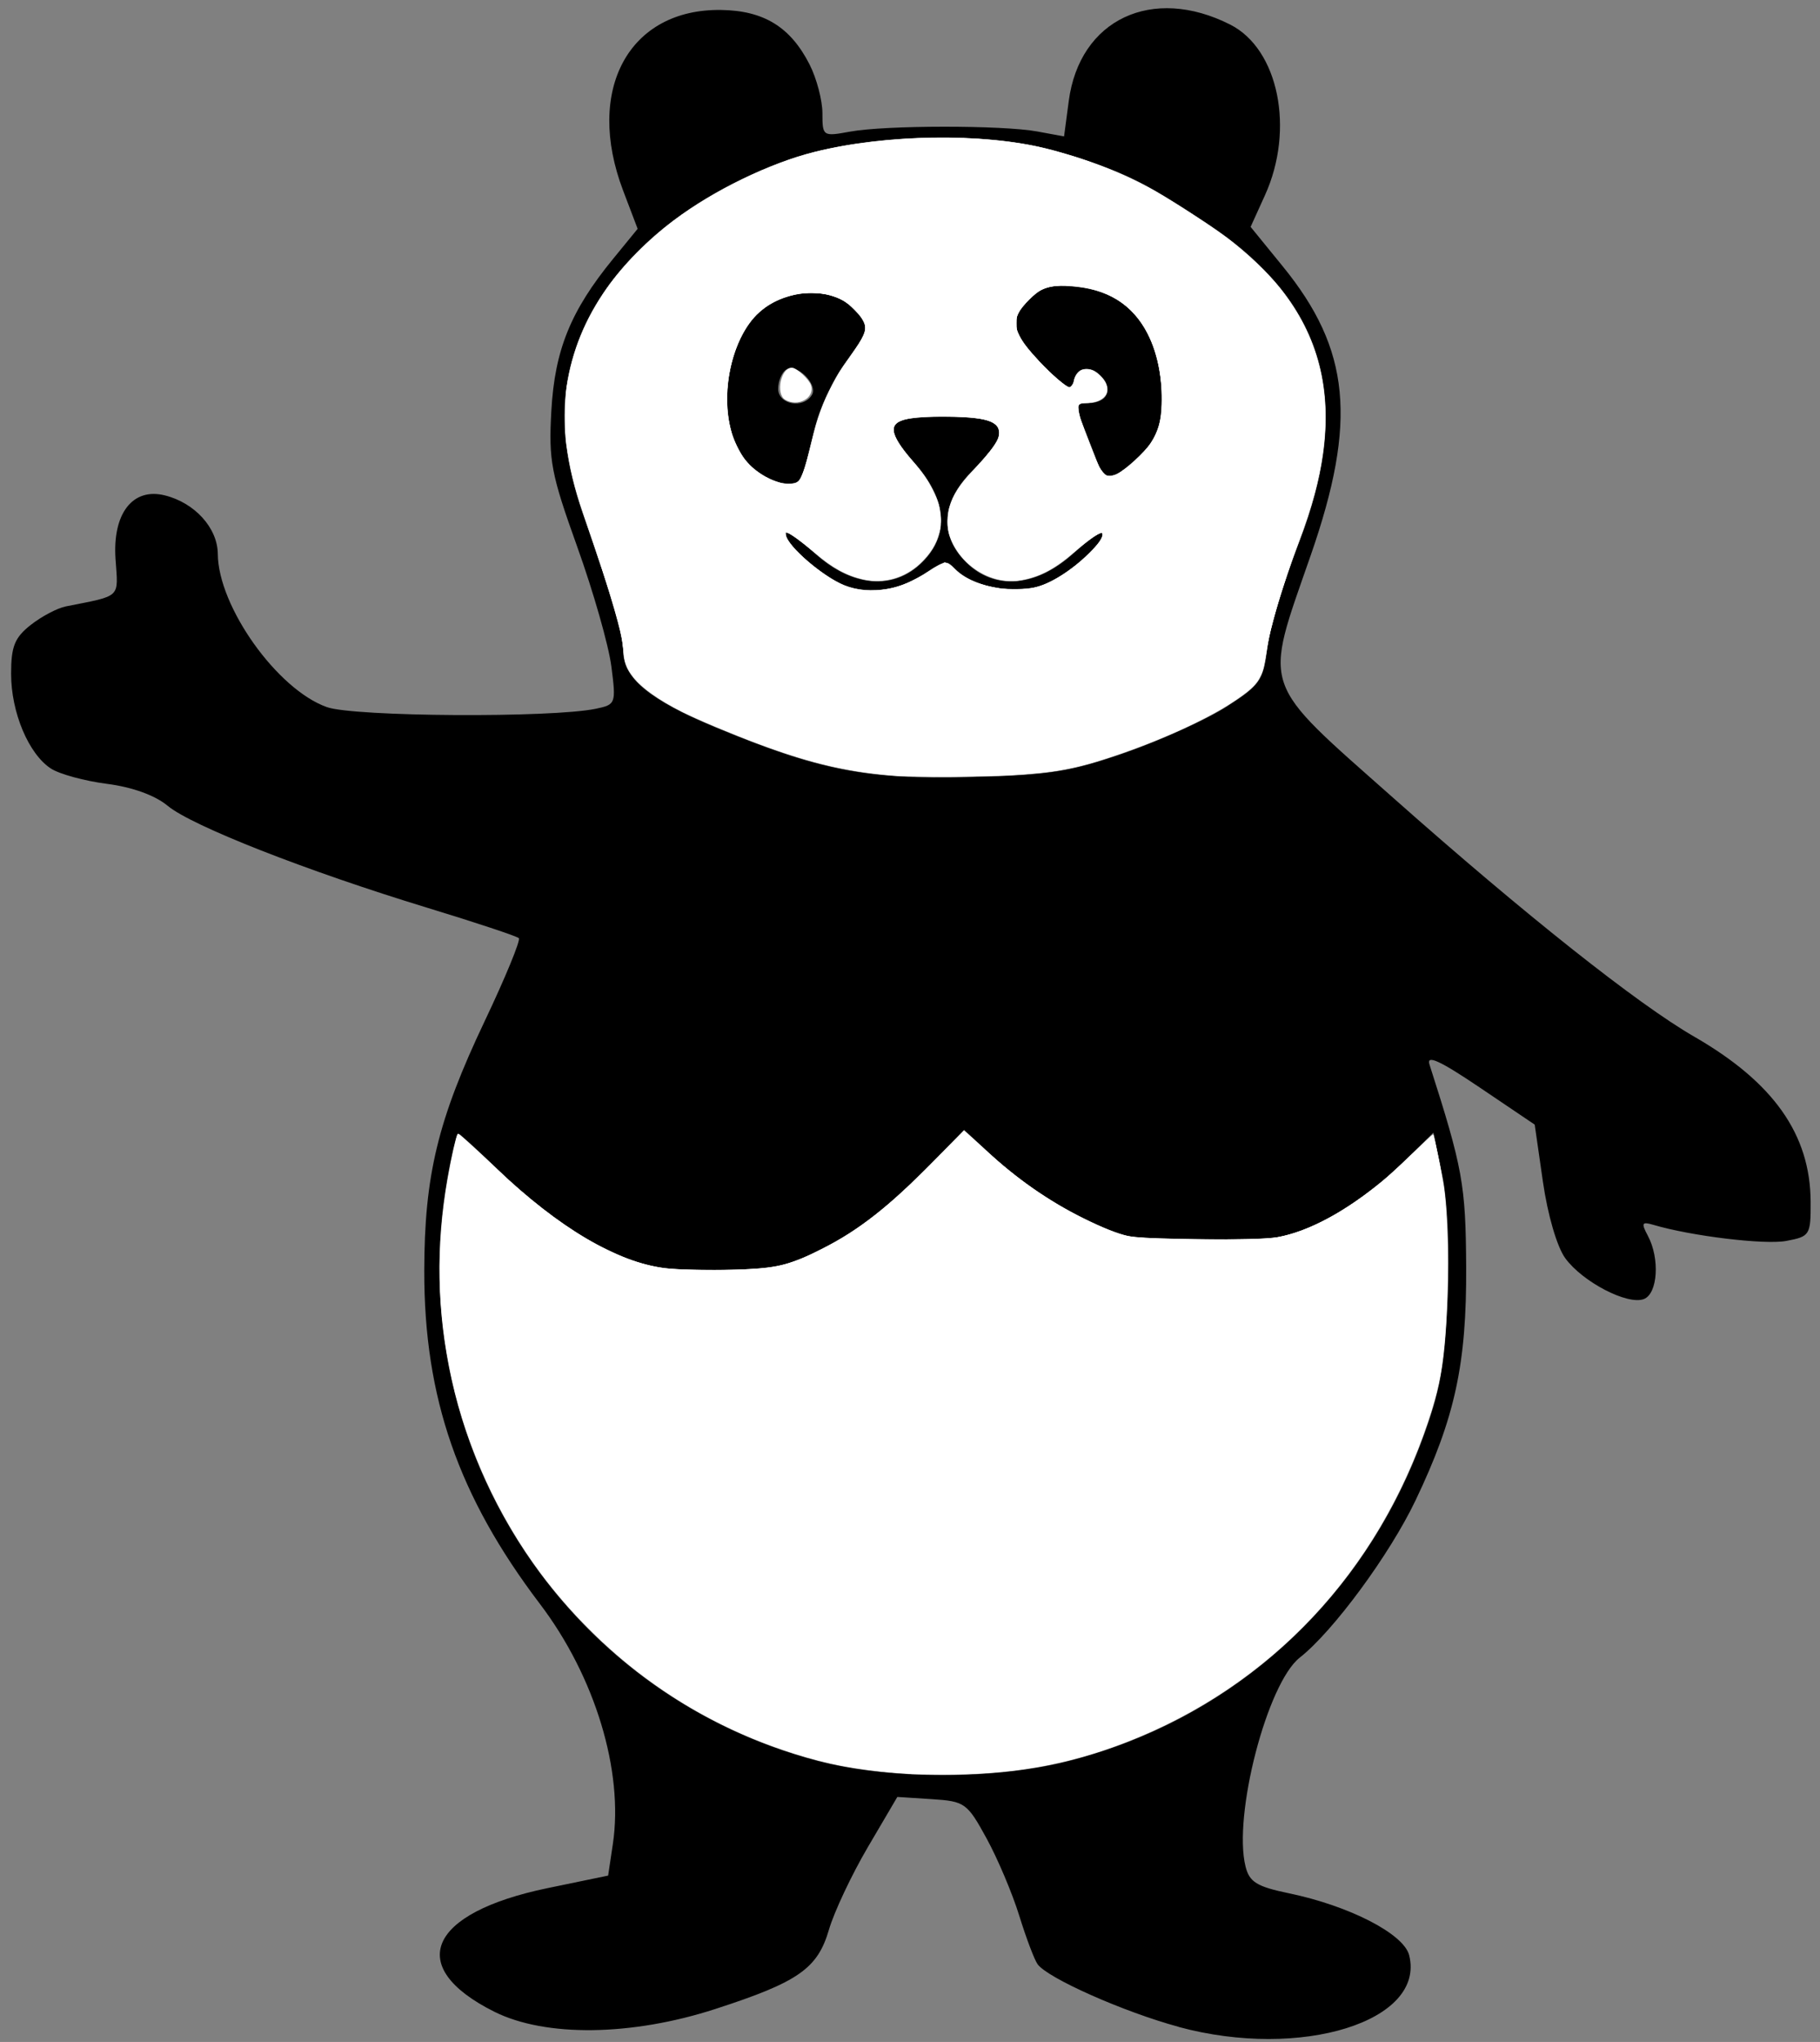 <svg width="329" height="369" version="1.1" viewBox="0 0 87.048 97.631" xmlns="http://www.w3.org/2000/svg">
 <rect x="0" y="0" width="87.048" height="97.631" fill="#808080" stroke="none"/>
 <g transform="translate(-56.75 -103.53)">
  <path d="m113.13 200.44c-2.616-0.707-6.263-2.324-6.752-2.994-0.153-0.209-0.548-1.253-0.878-2.32-0.33-1.067-1.035-2.734-1.567-3.704-0.925-1.689-1.037-1.768-2.616-1.87l-1.649-0.106-1.41 2.4c-0.775 1.32-1.613 3.096-1.861 3.947-0.542 1.861-1.462 2.503-5.426 3.789-4.018 1.304-8.137 1.355-10.582 0.132-4.286-2.144-3.17-4.725 2.555-5.909l2.892-0.598 0.226-1.509c0.522-3.482-0.852-8.008-3.485-11.476-3.905-5.144-5.544-9.861-5.535-15.931 7e-3 -4.561 0.65-7.221 2.888-11.933 0.993-2.091 1.729-3.879 1.635-3.972-0.094-0.094-2.064-0.748-4.378-1.453-5.785-1.764-11.263-3.915-12.417-4.875-0.603-0.501-1.688-0.894-2.903-1.05-1.067-0.137-2.274-0.466-2.681-0.731-1.068-0.694-1.905-2.685-1.905-4.531 0-1.309 0.169-1.73 0.939-2.336 0.517-0.406 1.271-0.805 1.676-0.885 2.688-0.535 2.51-0.367 2.38-2.26-0.15-2.181 0.817-3.432 2.356-3.05 1.435 0.356 2.526 1.561 2.535 2.8 0.018 2.519 2.847 6.488 5.219 7.325 1.312 0.463 10.744 0.52 12.861 0.078 0.956-0.199 0.973-0.245 0.744-2.026-0.129-1.002-0.861-3.568-1.627-5.703-1.26-3.511-1.378-4.133-1.243-6.526 0.164-2.906 0.925-4.778 2.953-7.256l1.174-1.436-0.696-1.831c-1.831-4.818 0.28-8.7 4.692-8.633 2.041 0.031 3.313 0.814 4.224 2.601 0.339 0.665 0.617 1.716 0.617 2.334 7.9e-4 1.107 0.021 1.121 1.323 0.882 1.691-0.31 7.283-0.314 8.954-7e-3l1.281 0.236 0.225-1.696c0.517-3.898 3.991-5.539 7.723-3.65 2.31 1.17 3.092 5.004 1.662 8.155l-0.688 1.516 1.538 1.888c3.236 3.973 3.568 7.399 1.338 13.813-2.265 6.517-2.473 5.908 3.964 11.616 6.263 5.554 11.672 9.843 14.373 11.398 3.797 2.186 5.557 4.678 5.572 7.89 8e-3 1.602-0.033 1.667-1.163 1.879-1.032 0.194-4.534-0.23-6.356-0.768-0.556-0.164-0.593-0.09-0.265 0.524 0.581 1.087 0.474 2.768-0.193 3.024-0.78 0.299-2.929-0.817-3.758-1.953-0.394-0.539-0.84-2.065-1.069-3.657l-0.393-2.731-2.623-1.77c-1.908-1.288-2.565-1.589-2.41-1.106 1.589 4.955 1.733 5.746 1.755 9.66 0.026 4.65-0.532 7.229-2.422 11.184-1.242 2.599-3.938 6.258-5.537 7.516-1.559 1.226-3.203 7.562-2.592 9.993 0.185 0.739 0.54 0.957 2.075 1.276 2.897 0.602 5.493 1.94 5.75 2.962 0.792 3.157-5.168 5.011-11.021 3.429zm-5.268-12.712c7.833-2.003 14.025-7.619 16.893-15.319 0.874-2.348 1.095-3.557 1.233-6.75 0.101-2.345-7.9e-4 -4.701-0.256-5.933l-0.424-2.043-1.646 1.626c-0.905 0.894-2.519 2.056-3.586 2.581-1.736 0.855-2.33 0.955-5.644 0.955-3.455 0-3.859-0.076-5.997-1.129-1.261-0.621-3.031-1.812-3.933-2.646l-1.64-1.517-2.119 2.183c-1.243 1.281-3.044 2.663-4.357 3.344-2.041 1.059-2.518 1.162-5.419 1.169-2.877 7e-3 -3.401-0.101-5.491-1.129-1.351-0.664-3.216-2.019-4.491-3.263-1.199-1.17-2.244-2.127-2.322-2.127-0.078 0-0.317 1.005-0.531 2.234-2.176 12.498 5.53 24.56 17.734 27.76 3.447 0.904 8.47 0.905 11.996 4e-3zm2.76-48.23c1.688-0.591 3.849-1.574 4.802-2.186 1.591-1.021 1.75-1.249 1.934-2.782 0.111-0.919 0.788-3.178 1.506-5.021 2.649-6.805 1.269-11.575-4.432-15.325-3.096-2.036-3.979-2.463-6.994-3.378-3.579-1.087-9.649-0.886-13.194 0.438-6.529 2.437-10.477 7.006-10.496 12.146-5e-3 1.446 0.296 3.037 0.902 4.763 1.525 4.343 1.912 5.666 1.912 6.544 0 1.254 1.277 2.305 4.361 3.589 4.98 2.073 7.291 2.527 12.219 2.4 3.831-0.099 4.812-0.254 7.479-1.187zm-13.263-7.895c-1.054-0.306-3.035-1.974-3.035-2.554 0-0.18 0.635 0.246 1.412 0.948 1.786 1.614 3.768 1.772 5.13 0.41 1.328-1.328 1.178-3.019-0.424-4.793-1.579-1.748-1.296-2.19 1.402-2.19 3.102 0 3.465 0.629 1.475 2.558-1.542 1.494-1.677 3.118-0.369 4.426 1.362 1.362 3.344 1.204 5.13-0.41 0.777-0.702 1.412-1.128 1.412-0.948 0 0.604-1.981 2.234-3.107 2.557-1.273 0.365-3.294-0.073-3.943-0.855-0.366-0.441-0.55-0.421-1.361 0.147-1.206 0.844-2.44 1.078-3.723 0.705zm-4.649-5.731c-1.967-1.692-1.364-6.654 0.955-7.853 1.381-0.714 3.003-0.629 3.833 0.201 0.912 0.912 0.899 1.009-0.337 2.69-0.574 0.78-1.23 2.2-1.459 3.156s-0.469 1.936-0.533 2.179c-0.186 0.701-1.428 0.513-2.458-0.374zm2.869-3.453c0.311-0.503-0.719-1.533-1.222-1.222-0.213 0.131-0.387 0.547-0.387 0.924 0 0.749 1.193 0.97 1.608 0.298zm13.674 3.297c-0.12-0.34-0.424-1.133-0.676-1.764-0.421-1.051-0.404-1.147 0.208-1.147 0.934 0 1.246-0.672 0.608-1.31-0.601-0.601-1.31-0.342-1.31 0.478 0 0.326-0.555-0.041-1.411-0.932-1.61-1.675-1.712-2.169-0.664-3.216 0.606-0.606 1.041-0.714 2.307-0.571 2.579 0.291 4.001 2.208 4.001 5.39 0 1.327-0.19 1.816-1.031 2.657-1.182 1.182-1.721 1.292-2.031 0.414z" fill="#000000" stroke-width=".353"/>
  <g fill="#ffffff" stroke="#ffffff">
   <g stroke-width=".08">
    <path d="m99.074 140.52c-2.296-0.222-4.515-0.832-7.584-2.085-1.966-0.802-3.148-1.437-3.88-2.08-0.76-0.669-0.939-1.025-1.044-2.073-0.05-0.496-0.552-2.258-1.237-4.336-1.207-3.663-1.511-4.944-1.518-6.389-0.008-1.981 0.655-4.155 1.796-5.885 0.859-1.303 2.656-3.075 4.09-4.034 1.246-0.834 3.728-2.07 4.999-2.489 2.151-0.71 4.792-1.014 7.951-0.915 4.413 0.139 7.352 1.112 11.353 3.76 4.306 2.85 6.034 5.566 6.04 9.496 3e-3 1.823-0.239 3.039-1.105 5.546-1.051 3.045-1.433 4.332-1.644 5.542-0.108 0.618-0.292 1.271-0.41 1.45-0.746 1.138-5.336 3.304-8.712 4.111-1.857 0.444-6.452 0.636-9.097 0.38zm1.188-9.123c0.394-0.19 0.932-0.479 1.195-0.642l0.479-0.297 0.523 0.413c1.118 0.883 3.12 1.151 4.392 0.588 1.233-0.546 2.894-2.076 2.661-2.452-0.089-0.144-0.56 0.151-1.455 0.91-0.777 0.659-1.782 1.187-2.51 1.316-0.835 0.148-1.886-0.235-2.568-0.936-1.301-1.339-1.147-2.577 0.553-4.465 0.967-1.074 1.189-1.494 0.987-1.871-0.213-0.399-0.925-0.545-2.659-0.546-2.679-2e-3 -2.976 0.372-1.626 2.05 0.931 1.157 1.474 2.229 1.476 2.911 2e-3 0.653-0.582 1.767-1.155 2.204-0.638 0.487-1.584 0.761-2.245 0.65-0.867-0.145-1.548-0.505-2.725-1.44-1.075-0.855-1.357-1.016-1.357-0.773 0 0.559 2.017 2.284 3.074 2.628 0.857 0.279 2.078 0.177 2.959-0.247zm-5.316-4.803c0.144-0.105 0.378-0.742 0.613-1.672 0.428-1.69 1.032-3.059 1.925-4.364 0.794-1.159 0.835-1.317 0.486-1.882-0.982-1.589-3.798-1.569-5.21 0.036-0.944 1.073-1.476 3.146-1.222 4.771 0.246 1.58 1.024 2.651 2.242 3.085 0.655 0.233 0.877 0.238 1.167 0.026zm15.852-0.776c1.379-1.09 1.781-2.252 1.49-4.306-0.399-2.818-2.048-4.362-4.669-4.367-0.838-2e-3 -1.306 0.214-1.878 0.865-0.609 0.694-0.582 1.312 0.094 2.162 0.657 0.826 1.827 1.916 2.057 1.916 0.097 0 0.245-0.18 0.328-0.401 0.183-0.484 0.697-0.546 1.11-0.134 0.571 0.571 0.224 1.203-0.659 1.203-0.544 0-0.535 0.206 0.08 1.839 0.753 2.001 0.93 2.107 2.047 1.224z" style="paint-order:normal"/>
    <path d="m94.33 122.61c-0.435-0.253-0.193-1.459 0.292-1.459 0.206 0 0.796 0.545 0.881 0.815 0.178 0.562-0.59 0.984-1.173 0.644z" style="paint-order:normal"/>
    <path d="m99.308 188.23c-4.412-0.42-8.827-2.245-12.435-5.141-6.692-5.372-10.069-14.099-8.742-22.595 0.267-1.709 0.468-2.595 0.59-2.595 0.058 0 0.814 0.669 1.682 1.486 3.134 2.952 5.742 4.497 8.138 4.819 0.587 0.079 2.001 0.115 3.143 0.08 1.776-0.054 2.216-0.112 3.037-0.401 2.104-0.74 4.123-2.164 6.524-4.6l1.604-1.627 1.203 1.077c1.827 1.637 3.83 2.908 5.808 3.686 0.834 0.328 1.016 0.346 4.071 0.397 2.134 0.035 3.468 2.6e-4 4.009-0.106 1.784-0.349 3.966-1.669 6.054-3.661 0.685-0.654 1.265-1.165 1.29-1.136 0.025 0.029 0.158 0.624 0.297 1.322 0.359 1.801 0.364 8.29 8e-3 10.069-0.598 2.99-2.323 6.709-4.372 9.428-3.799 5.042-9.677 8.55-15.686 9.362-1.523 0.206-4.745 0.276-6.224 0.135z" style="paint-order:normal"/>
   </g>
   <path d="m100.36 188.34c-2.167-0.143-3.492-0.353-5.032-0.796-2.828-0.815-5.42-2.098-7.751-3.837-1.835-1.369-3.58-3.114-4.949-4.949-2.041-2.736-3.533-5.989-4.258-9.278-0.711-3.228-0.771-6.302-0.19-9.629 0.157-0.9 0.41-2.03 0.467-2.087 0.014-0.014 0.074 0.016 0.132 0.067 0.393 0.344 1.11 1.004 1.736 1.601 2.945 2.806 5.745 4.46 8.032 4.747 0.665 0.084 2.771 0.112 3.874 0.053 1.608-0.087 2.192-0.243 3.638-0.977 1.818-0.922 3.119-1.943 5.347-4.193l1.449-1.464 0.135 0.114c0.074 0.063 0.475 0.426 0.89 0.808 1.549 1.424 2.956 2.407 4.669 3.262 0.895 0.447 1.674 0.757 2.157 0.86 0.847 0.18 6.246 0.223 7.142 0.056 1.504-0.279 3.244-1.212 5.069-2.719 0.207-0.171 0.823-0.74 1.369-1.265s1-0.948 1.008-0.939c0.034 0.034 0.434 2.019 0.501 2.484 0.25 1.734 0.262 5.167 0.027 7.607-0.133 1.38-0.317 2.236-0.776 3.614-2.396 7.184-7.52 12.64-14.387 15.32-2.852 1.113-5.571 1.588-8.953 1.563-0.624-5e-3 -1.23-0.015-1.347-0.022z" stroke-width=".028" style="paint-order:normal"/>
   <path d="m99.782 140.63c-2.337-0.161-4.171-0.577-6.7-1.519-1.297-0.483-2.96-1.18-3.69-1.545-1.105-0.554-1.944-1.147-2.342-1.656-0.332-0.424-0.432-0.692-0.48-1.278-0.082-1.008-0.42-2.163-1.919-6.545-0.423-1.237-0.659-2.212-0.812-3.35-0.089-0.666-0.08-2.075 0.019-2.714 0.264-1.714 0.889-3.246 1.921-4.711 0.788-1.118 1.981-2.324 3.211-3.247 1.919-1.44 4.565-2.724 6.731-3.265 3.376-0.844 8.034-0.914 11.043-0.165 1.93 0.48 3.804 1.21 5.259 2.048 0.961 0.554 2.673 1.668 3.399 2.212 0.935 0.701 1.96 1.675 2.564 2.434 1.796 2.258 2.456 4.837 2.026 7.906-0.178 1.272-0.525 2.548-1.127 4.154-0.521 1.388-0.967 2.749-1.239 3.777-0.184 0.695-0.229 0.909-0.325 1.529-0.101 0.655-0.156 0.88-0.279 1.142-0.199 0.424-0.508 0.713-1.357 1.271-1.263 0.83-3.437 1.817-5.613 2.549-1.882 0.633-2.865 0.814-5.128 0.943-0.809 0.046-4.604 0.068-5.162 0.029zm-0.561-8.937c0.602-0.105 1.262-0.391 1.931-0.836 0.378-0.252 0.698-0.415 0.812-0.415 0.119-3e-5 0.203 0.056 0.474 0.316 0.487 0.467 1.195 0.771 2.113 0.906 0.444 0.065 1.311 0.05 1.663-0.03 0.773-0.175 1.793-0.815 2.642-1.659 0.43-0.426 0.63-0.706 0.631-0.878 2.3e-4 -0.072-0.015-0.092-0.071-0.092-0.139 0-0.635 0.351-1.248 0.884-1.004 0.873-1.75 1.256-2.706 1.39-1.377 0.193-2.859-0.785-3.296-2.175-0.11-0.352-0.111-0.934-2.7e-4 -1.319 0.168-0.586 0.488-1.086 1.121-1.752 0.693-0.729 1.076-1.212 1.203-1.518 0.076-0.183 0.069-0.439-0.015-0.575-0.2-0.324-0.785-0.46-2.153-0.5-0.805-0.024-1.713 0.019-2.138 0.101-0.989 0.19-0.933 0.717 0.217 2.039 0.463 0.533 0.722 0.904 0.953 1.37 0.277 0.557 0.352 0.825 0.375 1.337 0.015 0.34 7e-3 0.445-0.053 0.685-0.143 0.568-0.427 1.028-0.919 1.492-0.749 0.706-1.742 0.983-2.727 0.76-0.789-0.179-1.461-0.546-2.284-1.25-0.708-0.605-1.146-0.924-1.354-0.987-0.077-0.023-0.079-0.019-0.061 0.118 0.073 0.542 1.765 2.001 2.802 2.416 0.615 0.246 1.325 0.304 2.09 0.171zm-4.367-5.093c0.23-0.118 0.353-0.449 0.716-1.938 0.297-1.218 0.53-1.859 1.003-2.758 0.256-0.487 0.361-0.655 0.819-1.301 0.438-0.619 0.542-0.782 0.655-1.03 0.195-0.427 0.095-0.716-0.433-1.246-0.392-0.394-0.688-0.565-1.22-0.705-0.415-0.11-1.13-0.122-1.572-0.028-0.781 0.166-1.394 0.483-1.886 0.975-1.211 1.211-1.749 3.739-1.202 5.651 0.108 0.376 0.396 0.966 0.61 1.247 0.406 0.534 1.058 0.97 1.714 1.147 0.273 0.073 0.639 0.067 0.797-0.014zm15.321-0.402c0.416-0.201 1.324-1.033 1.627-1.489 0.354-0.533 0.488-1.011 0.516-1.834 0.039-1.164-0.151-2.256-0.549-3.149-0.661-1.481-1.808-2.299-3.499-2.497-0.817-0.095-1.296-0.052-1.721 0.155-0.292 0.143-0.902 0.749-1.07 1.064-0.109 0.204-0.116 0.236-0.116 0.537 0 0.309 5e-3 0.33 0.14 0.601 0.159 0.32 0.424 0.662 0.949 1.226 0.579 0.623 1.302 1.243 1.448 1.243 0.079 0 0.194-0.166 0.223-0.323 0.036-0.195 0.163-0.393 0.306-0.48 0.149-0.091 0.425-0.088 0.623 8e-3 0.203 0.098 0.49 0.388 0.578 0.586 0.245 0.55-0.162 0.944-0.975 0.944-0.119 0-0.215 0.02-0.265 0.055-0.072 0.051-0.077 0.072-0.061 0.276 9e-3 0.121 0.062 0.348 0.117 0.505 0.162 0.459 0.799 2.087 0.874 2.235 0.085 0.166 0.258 0.368 0.351 0.408 0.106 0.045 0.33 0.014 0.505-0.071z" stroke-width=".02" style="paint-order:normal"/>
  </g>
 </g>
</svg>
